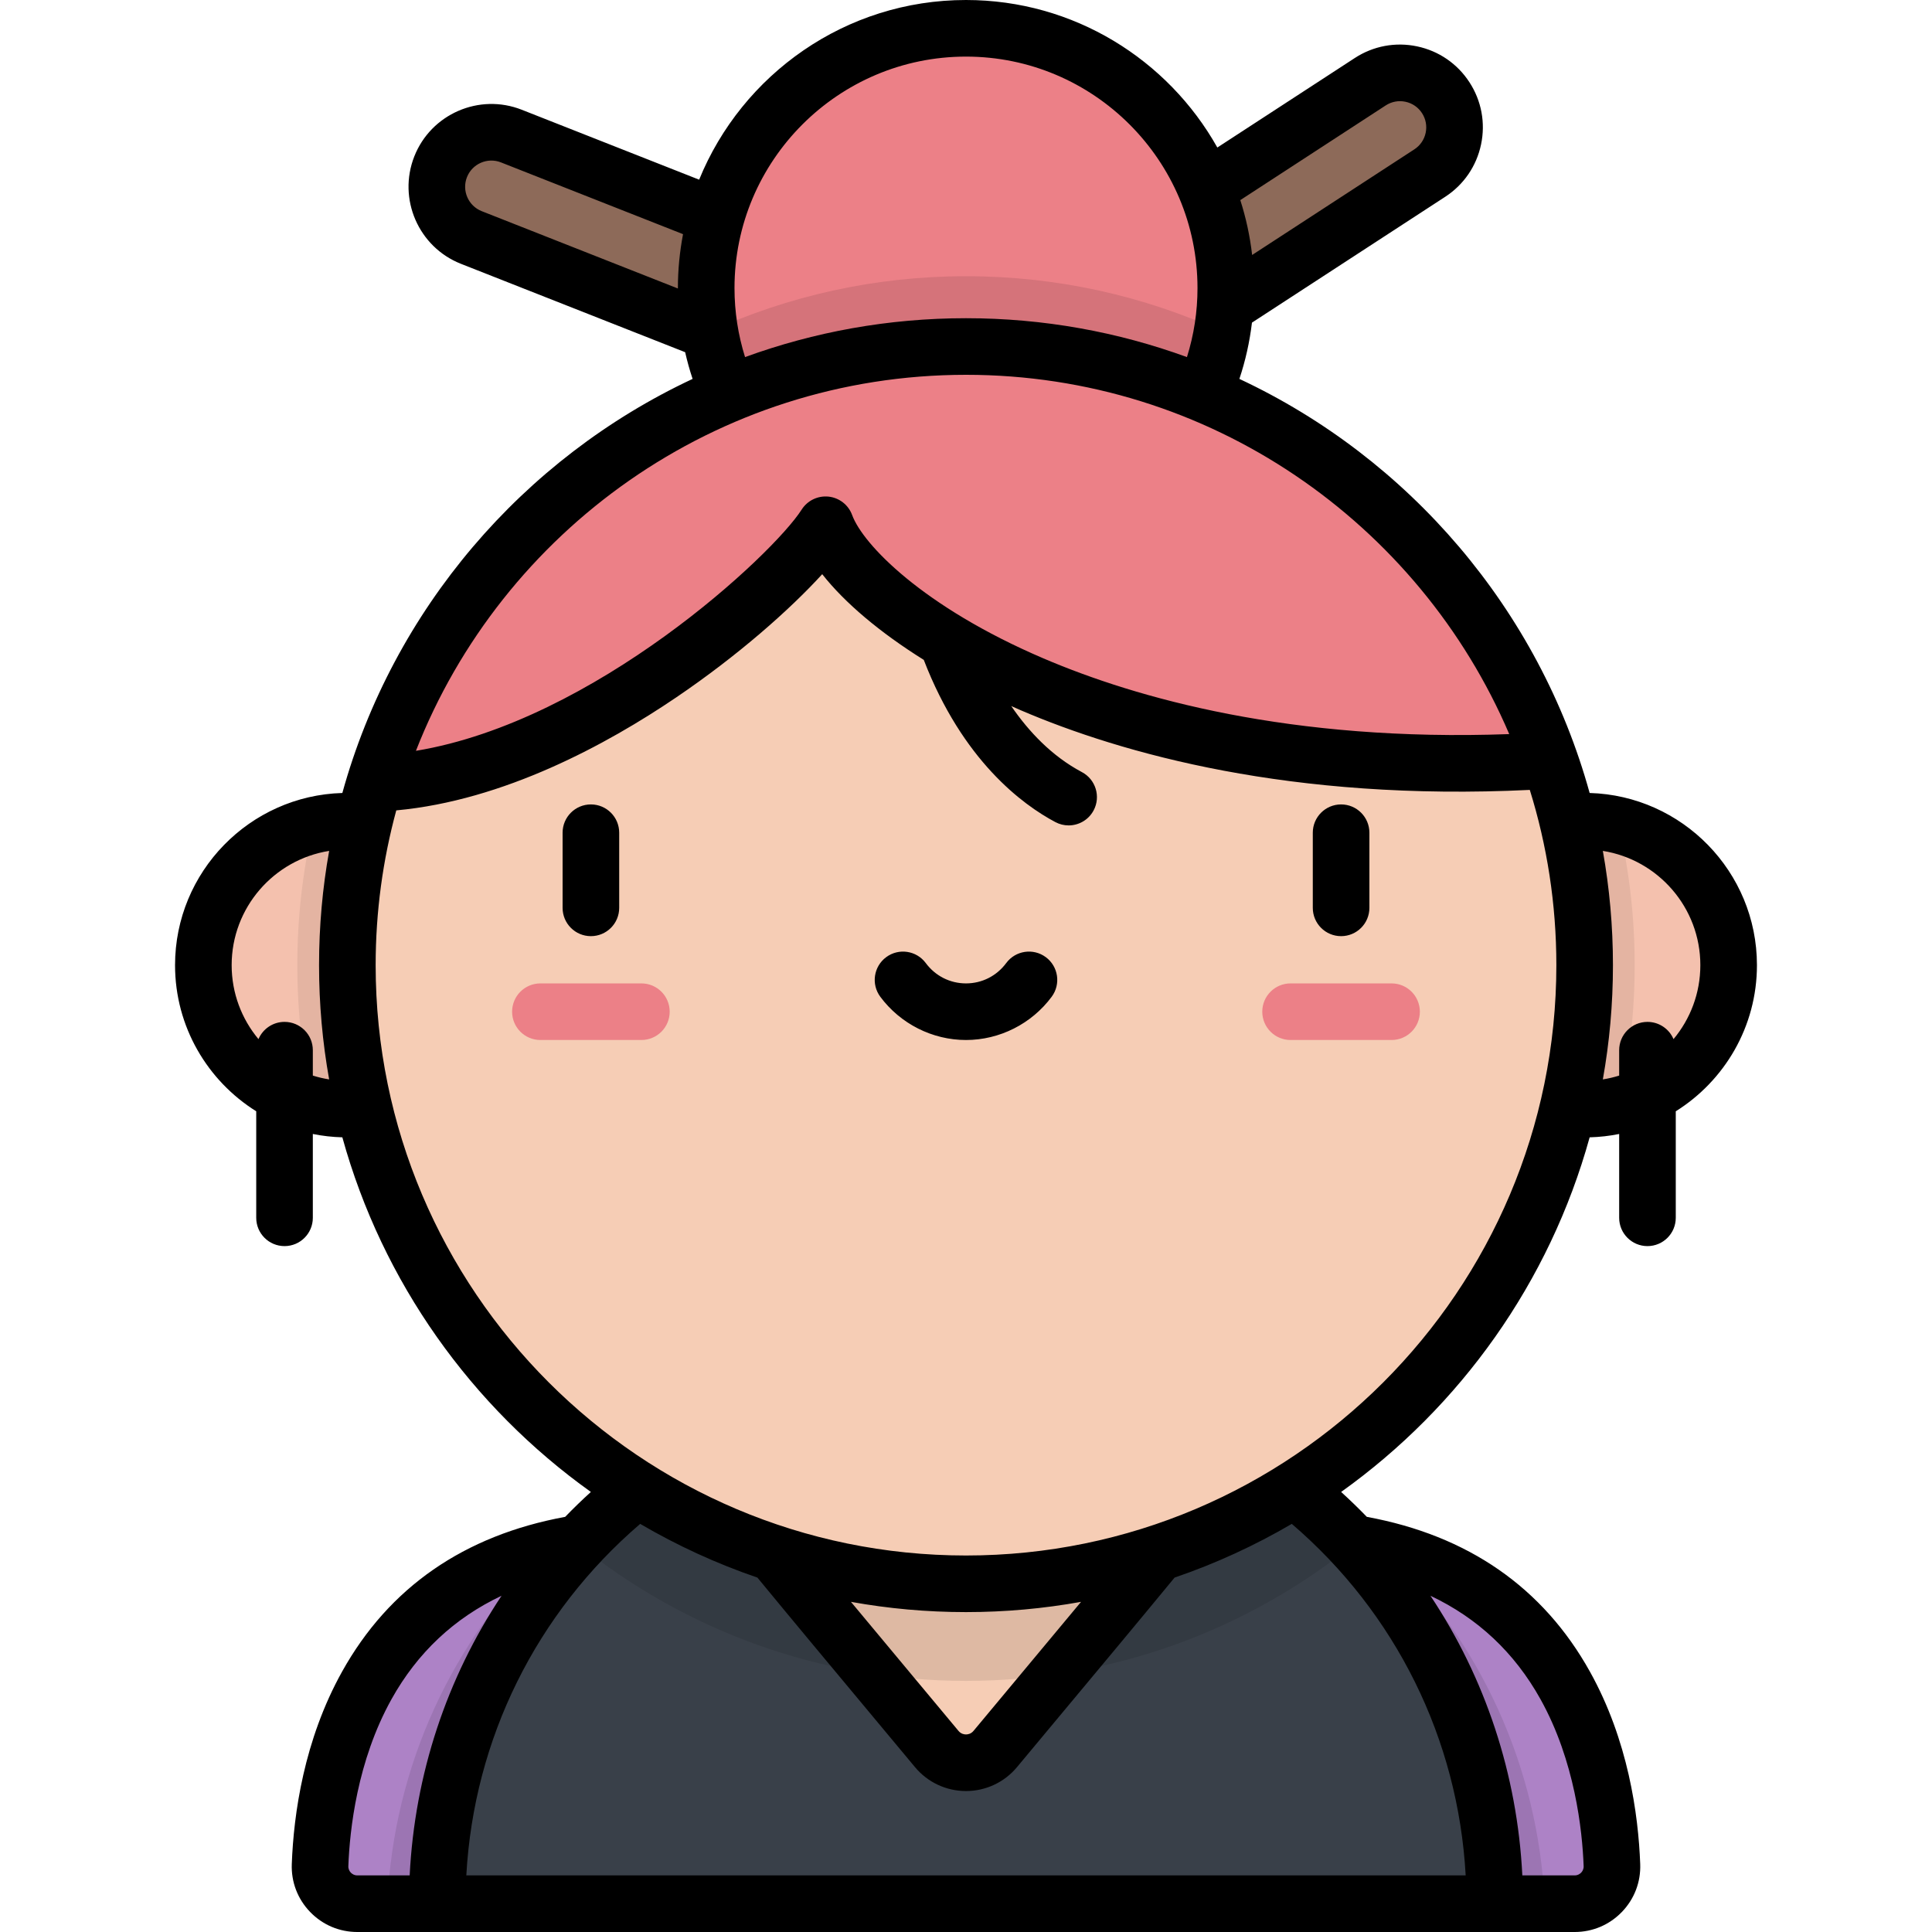 <?xml version="1.0" encoding="iso-8859-1"?>
<!-- Generator: Adobe Illustrator 19.0.0, SVG Export Plug-In . SVG Version: 6.00 Build 0)  -->
<svg xmlns="http://www.w3.org/2000/svg" xmlns:xlink="http://www.w3.org/1999/xlink" version="1.1" id="Layer_1" x="0px" y="0px" viewBox="0 0 512 512" style="enable-background:new 0 0 512 512;" xml:space="preserve">
<path style="fill:#AD82C6;" d="M153.548,408.911c-59.466,9.507-67.879,62.687-68.728,85.353c-0.209,5.595,4.282,10.235,9.881,10.235  h58.847V408.911z"/>
<path style="opacity:0.1;enable-background:new    ;" d="M144.612,410.77c-24.565,24.044-40.318,57.048-41.971,93.73h50.907v-95.589  C150.426,409.41,147.46,410.041,144.612,410.77z"/>
<path style="fill:#AD82C6;" d="M358.45,408.911c59.465,9.507,67.879,62.687,68.728,85.353c0.21,5.595-4.282,10.235-9.881,10.235  h-58.846L358.45,408.911L358.45,408.911z"/>
<path style="opacity:0.1;enable-background:new    ;" d="M367.386,410.77c24.565,24.044,40.318,57.048,41.971,93.73H358.45v-95.589  C361.572,409.41,364.539,410.041,367.386,410.77z"/>
<path style="fill:#394049;" d="M396.128,504.5c0-77.391-62.738-140.129-140.129-140.129S115.87,427.109,115.87,504.5H396.128z"/>
<path style="fill:#F6CDB5;" d="M329.062,383.757c-9.072,12.66-46.437,57.04-65.306,79.746c-4.034,4.853-11.48,4.853-15.513,0  c-18.869-22.705-56.234-67.085-65.306-79.746H329.062z"/>
<path style="opacity:0.1;enable-background:new    ;" d="M255.999,364.371c-40.604,0-77.167,17.276-102.759,44.871  c28.114,22.644,63.85,36.208,102.759,36.208s74.646-13.563,102.759-36.208C333.166,381.647,296.603,364.371,255.999,364.371z"/>
<circle style="fill:#F6CDB5;" cx="92.049" cy="255.78" r="38.16"/>
<circle style="opacity:0.15;fill:#EC8087;enable-background:new    ;" cx="92.049" cy="255.78" r="38.16"/>
<path style="opacity:0.07;enable-background:new    ;" d="M92.051,217.615c-3.118,0-6.146,0.383-9.048,1.089  c-2.754,11.913-4.21,24.323-4.21,37.072c0,12.75,1.456,25.16,4.21,37.073c2.901,0.706,5.929,1.088,9.048,1.088  c21.076,0,38.161-17.085,38.161-38.161S113.127,217.615,92.051,217.615z"/>
<circle style="fill:#F6CDB5;" cx="419.949" cy="255.78" r="38.16"/>
<circle style="opacity:0.15;fill:#EC8087;enable-background:new    ;" cx="419.949" cy="255.78" r="38.16"/>
<path style="opacity:0.07;enable-background:new    ;" d="M419.947,217.615c3.118,0,6.147,0.383,9.048,1.089  c2.754,11.913,4.21,24.323,4.21,37.072c0,12.75-1.456,25.16-4.21,37.073c-2.901,0.706-5.929,1.088-9.048,1.088  c-21.076,0-38.161-17.085-38.161-38.161S398.871,217.615,419.947,217.615z"/>
<circle style="fill:#F6CDB5;" cx="255.999" cy="255.78" r="163.95"/>
<g>
	<path style="fill:#EC8087;" d="M169.977,275.612h-26.764c-4.143,0-7.5-3.357-7.5-7.5s3.357-7.5,7.5-7.5h26.764   c4.143,0,7.5,3.357,7.5,7.5S174.118,275.612,169.977,275.612z"/>
	<path style="fill:#EC8087;" d="M368.779,275.612h-26.764c-4.143,0-7.5-3.357-7.5-7.5s3.357-7.5,7.5-7.5h26.764   c4.143,0,7.5,3.357,7.5,7.5S372.922,275.612,368.779,275.612z"/>
</g>
<g>
	<path style="fill:#8D6A59;" d="M212.22,96.276c-1.763,0-3.554-0.325-5.294-1.01L124.914,62.94   c-7.423-2.927-11.069-11.316-8.143-18.739c2.927-7.423,11.314-11.067,18.739-8.143l82.011,32.326   c7.423,2.927,11.069,11.316,8.143,18.739C223.424,92.807,217.98,96.276,212.22,96.276z"/>
	<path style="fill:#8D6A59;" d="M297.161,96.312c-4.723,0-9.352-2.313-12.121-6.566c-4.353-6.687-2.463-15.636,4.224-19.99   l73.873-48.101c6.687-4.353,15.637-2.462,19.99,4.224c4.353,6.687,2.463,15.636-4.224,19.991l-73.872,48.1   C302.597,95.554,299.863,96.312,297.161,96.312z"/>
</g>
<circle style="fill:#EC8087;" cx="255.999" cy="76.35" r="68.85"/>
<path style="opacity:0.1;enable-background:new    ;" d="M255.999,73.202c-24.208,0-47.189,5.251-67.871,14.67  c5.485,32.536,33.775,57.327,67.871,57.327s62.386-24.791,67.871-57.327C303.188,78.453,280.207,73.202,255.999,73.202z"/>
<path style="fill:#EC8087;" d="M255.999,91.828c-73.784,0-136.178,48.744-156.753,115.784  c52.719-1.787,109.459-52.713,119.534-68.545c8.071,22.01,73.829,69.902,191.964,62.457  C388.349,137.642,327.529,91.828,255.999,91.828z"/>
<path d="M355.404,213.18c-4.143,0-7.5,3.357-7.5,7.5v19.91c0,4.143,3.357,7.5,7.5,7.5s7.5-3.357,7.5-7.5v-19.91  C362.904,216.537,359.547,213.18,355.404,213.18z M421.272,210.148c-13.445-48.644-47.838-88.673-92.822-109.735  c1.619-4.853,2.726-9.836,3.333-14.913l51.211-33.346c4.913-3.198,8.286-8.119,9.498-13.854c1.212-5.736,0.117-11.601-3.081-16.512  c-3.197-4.913-8.118-8.286-13.853-9.498c-5.735-1.211-11.601-0.118-16.515,3.08l-36.437,23.725C309.521,15.79,284.576,0,255.999,0  c-31.938,0-59.341,19.719-70.718,47.615l-47.022-18.536c-11.259-4.433-24.027,1.116-28.465,12.372  c-4.438,11.258,1.111,24.027,12.37,28.467l59.409,23.417c0.545,2.386,1.197,4.748,1.974,7.078  c-44.983,21.062-79.376,61.091-92.821,109.735c-24.566,0.706-44.336,20.895-44.336,45.628c0,16.315,8.607,30.65,21.514,38.727  v28.227c0,4.142,3.357,7.5,7.5,7.5s7.5-3.358,7.5-7.5v-22.216c2.537,0.518,5.153,0.811,7.822,0.888  c10.609,38.383,34.254,71.407,65.859,93.979c-2.348,2.136-4.619,4.336-6.81,6.599c-26.797,4.928-46.694,18.702-59.124,41.024  c-10.116,18.166-12.829,37.749-13.325,50.978c-0.178,4.754,1.542,9.261,4.845,12.69c3.307,3.436,7.758,5.328,12.53,5.328h322.596  c4.772,0,9.223-1.892,12.531-5.327c3.303-3.429,5.022-7.936,4.845-12.689c-0.496-13.23-3.209-32.814-13.325-50.979  c-12.43-22.322-32.327-36.096-59.124-41.024c-2.191-2.263-4.462-4.464-6.81-6.599c31.605-22.572,55.25-55.596,65.859-93.979  c2.669-0.077,5.285-0.37,7.822-0.888v22.216c0,4.142,3.357,7.5,7.5,7.5s7.5-3.358,7.5-7.5v-28.227  c12.906-8.077,21.514-22.412,21.514-38.727C465.608,231.043,445.838,210.854,421.272,210.148z M367.228,27.94  c1.556-1.013,3.41-1.36,5.229-0.975c1.815,0.384,3.372,1.451,4.385,3.007c1.013,1.555,1.359,3.41,0.976,5.226  c-0.384,1.816-1.451,3.373-3.007,4.386l-42.982,27.988c-0.576-5.009-1.634-9.871-3.135-14.54L367.228,27.94z M179.652,76.455  l-51.987-20.492c-3.564-1.405-5.32-5.447-3.916-9.011c1.404-3.563,5.448-5.321,9.012-3.917l48.251,19.02  c-0.882,4.634-1.362,9.408-1.362,14.295C179.649,76.385,179.652,76.42,179.652,76.455z M87.228,286.054  c-1.479-0.235-2.924-0.573-4.325-1.012v-6.731c0-4.143-3.357-7.5-7.5-7.5c-3.102,0-5.764,1.884-6.905,4.569  c-4.435-5.319-7.108-12.154-7.108-19.604c0-15.266,11.216-27.959,25.839-30.28c-1.759,9.831-2.677,19.95-2.677,30.279  C84.551,266.104,85.469,276.223,87.228,286.054z M255.999,15c33.828,0,61.35,27.521,61.35,61.35c0,6.264-0.947,12.385-2.795,18.281  c-18.28-6.663-38-10.303-58.555-10.303s-40.275,3.64-58.554,10.302c-1.848-5.896-2.795-12.016-2.795-18.281  C194.649,42.521,222.171,15,255.999,15z M255.999,99.328c64.547,0,120.086,39.294,143.962,95.216  c-57.966,2.115-98.927-9.568-123.521-20.098c-31.94-13.676-47.771-30.195-50.618-37.962c-0.982-2.679-3.399-4.568-6.236-4.875  c-2.831-0.297-5.601,1.023-7.133,3.431c-7.568,11.892-54.902,56.129-102.227,63.935C133.009,140.709,189.76,99.328,255.999,99.328z   M94.701,497c-0.889,0-1.464-0.46-1.728-0.733c-0.317-0.329-0.689-0.896-0.658-1.722c0.354-9.488,2.313-27.853,11.439-44.242  c6.881-12.357,16.657-21.508,29.158-27.407c-14.525,21.84-23.008,47.306-24.345,74.105H94.701V497z M408.243,450.303  c9.126,16.389,11.085,34.754,11.439,44.243c0.031,0.825-0.341,1.392-0.658,1.721c-0.264,0.273-0.839,0.733-1.727,0.733h-13.866  c-1.338-26.799-9.82-52.264-24.345-74.105C391.586,428.794,401.362,437.946,408.243,450.303z M388.42,497H123.578  c2.009-36.134,18.501-69.512,46.079-93.157c9.782,5.726,20.175,10.516,31.062,14.234c9.601,11.663,20.3,24.488,29.801,35.875  c4.414,5.29,8.495,10.182,11.953,14.343c3.352,4.034,8.281,6.348,13.525,6.348s10.174-2.314,13.525-6.347  c3.458-4.162,7.539-9.054,11.953-14.344c9.502-11.387,20.201-24.212,29.802-35.875c10.887-3.718,21.28-8.508,31.062-14.234  C369.919,427.488,386.41,460.866,388.42,497z M225.51,424.507c9.897,1.784,20.086,2.717,30.489,2.717  c10.403,0,20.592-0.933,30.489-2.717c-5.616,6.758-11.257,13.52-16.527,19.836c-4.422,5.298-8.509,10.197-11.974,14.366  c-0.675,0.813-1.535,0.934-1.988,0.934s-1.314-0.121-1.988-0.935c-3.465-4.168-7.552-9.067-11.974-14.365  C236.768,438.027,231.126,431.264,225.51,424.507z M255.999,412.224c-86.266,0-156.448-70.183-156.448-156.448  c0-14.189,1.91-27.939,5.467-41.018c28.503-2.613,55.828-17.495,74.194-29.943c16.303-11.049,30.115-23.257,38.683-32.651  c6.005,7.629,15.346,15.48,26.915,22.713c10.308,26.707,26.172,38.369,34.872,42.987c1.121,0.596,2.324,0.878,3.51,0.878  c2.686,0,5.284-1.447,6.631-3.985c1.942-3.658,0.551-8.199-3.107-10.141c-7.982-4.238-14.105-10.757-18.727-17.506  c0.848,0.377,1.69,0.758,2.549,1.126c26.718,11.441,71.555,24.18,134.874,21.095c4.573,14.68,7.038,30.28,7.038,46.445  C412.447,342.041,342.265,412.224,255.999,412.224z M443.5,275.381c-1.141-2.686-3.803-4.569-6.905-4.569  c-4.143,0-7.5,3.357-7.5,7.5v6.731c-1.401,0.439-2.846,0.777-4.325,1.012c1.759-9.831,2.677-19.949,2.677-30.279  c0-10.329-0.918-20.448-2.677-30.279c14.623,2.321,25.839,15.013,25.839,30.28C450.608,263.227,447.935,270.062,443.5,275.381z   M277.153,253.66c-3.326-2.469-8.024-1.771-10.491,1.556c-2.544,3.43-6.431,5.396-10.663,5.396s-8.119-1.967-10.663-5.396  c-2.469-3.328-7.165-4.023-10.491-1.556c-3.327,2.468-4.023,7.165-1.556,10.491c5.323,7.177,13.813,11.461,22.71,11.461  c8.897,0,17.387-4.284,22.71-11.461C281.177,260.825,280.48,256.128,277.153,253.66z M156.594,213.18c-4.143,0-7.5,3.357-7.5,7.5  v19.91c0,4.143,3.357,7.5,7.5,7.5s7.5-3.357,7.5-7.5v-19.91C164.094,216.537,160.736,213.18,156.594,213.18z"/>
<g>
</g>
<g>
</g>
<g>
</g>
<g>
</g>
<g>
</g>
<g>
</g>
<g>
</g>
<g>
</g>
<g>
</g>
<g>
</g>
<g>
</g>
<g>
</g>
<g>
</g>
<g>
</g>
<g>
</g>
</svg>
